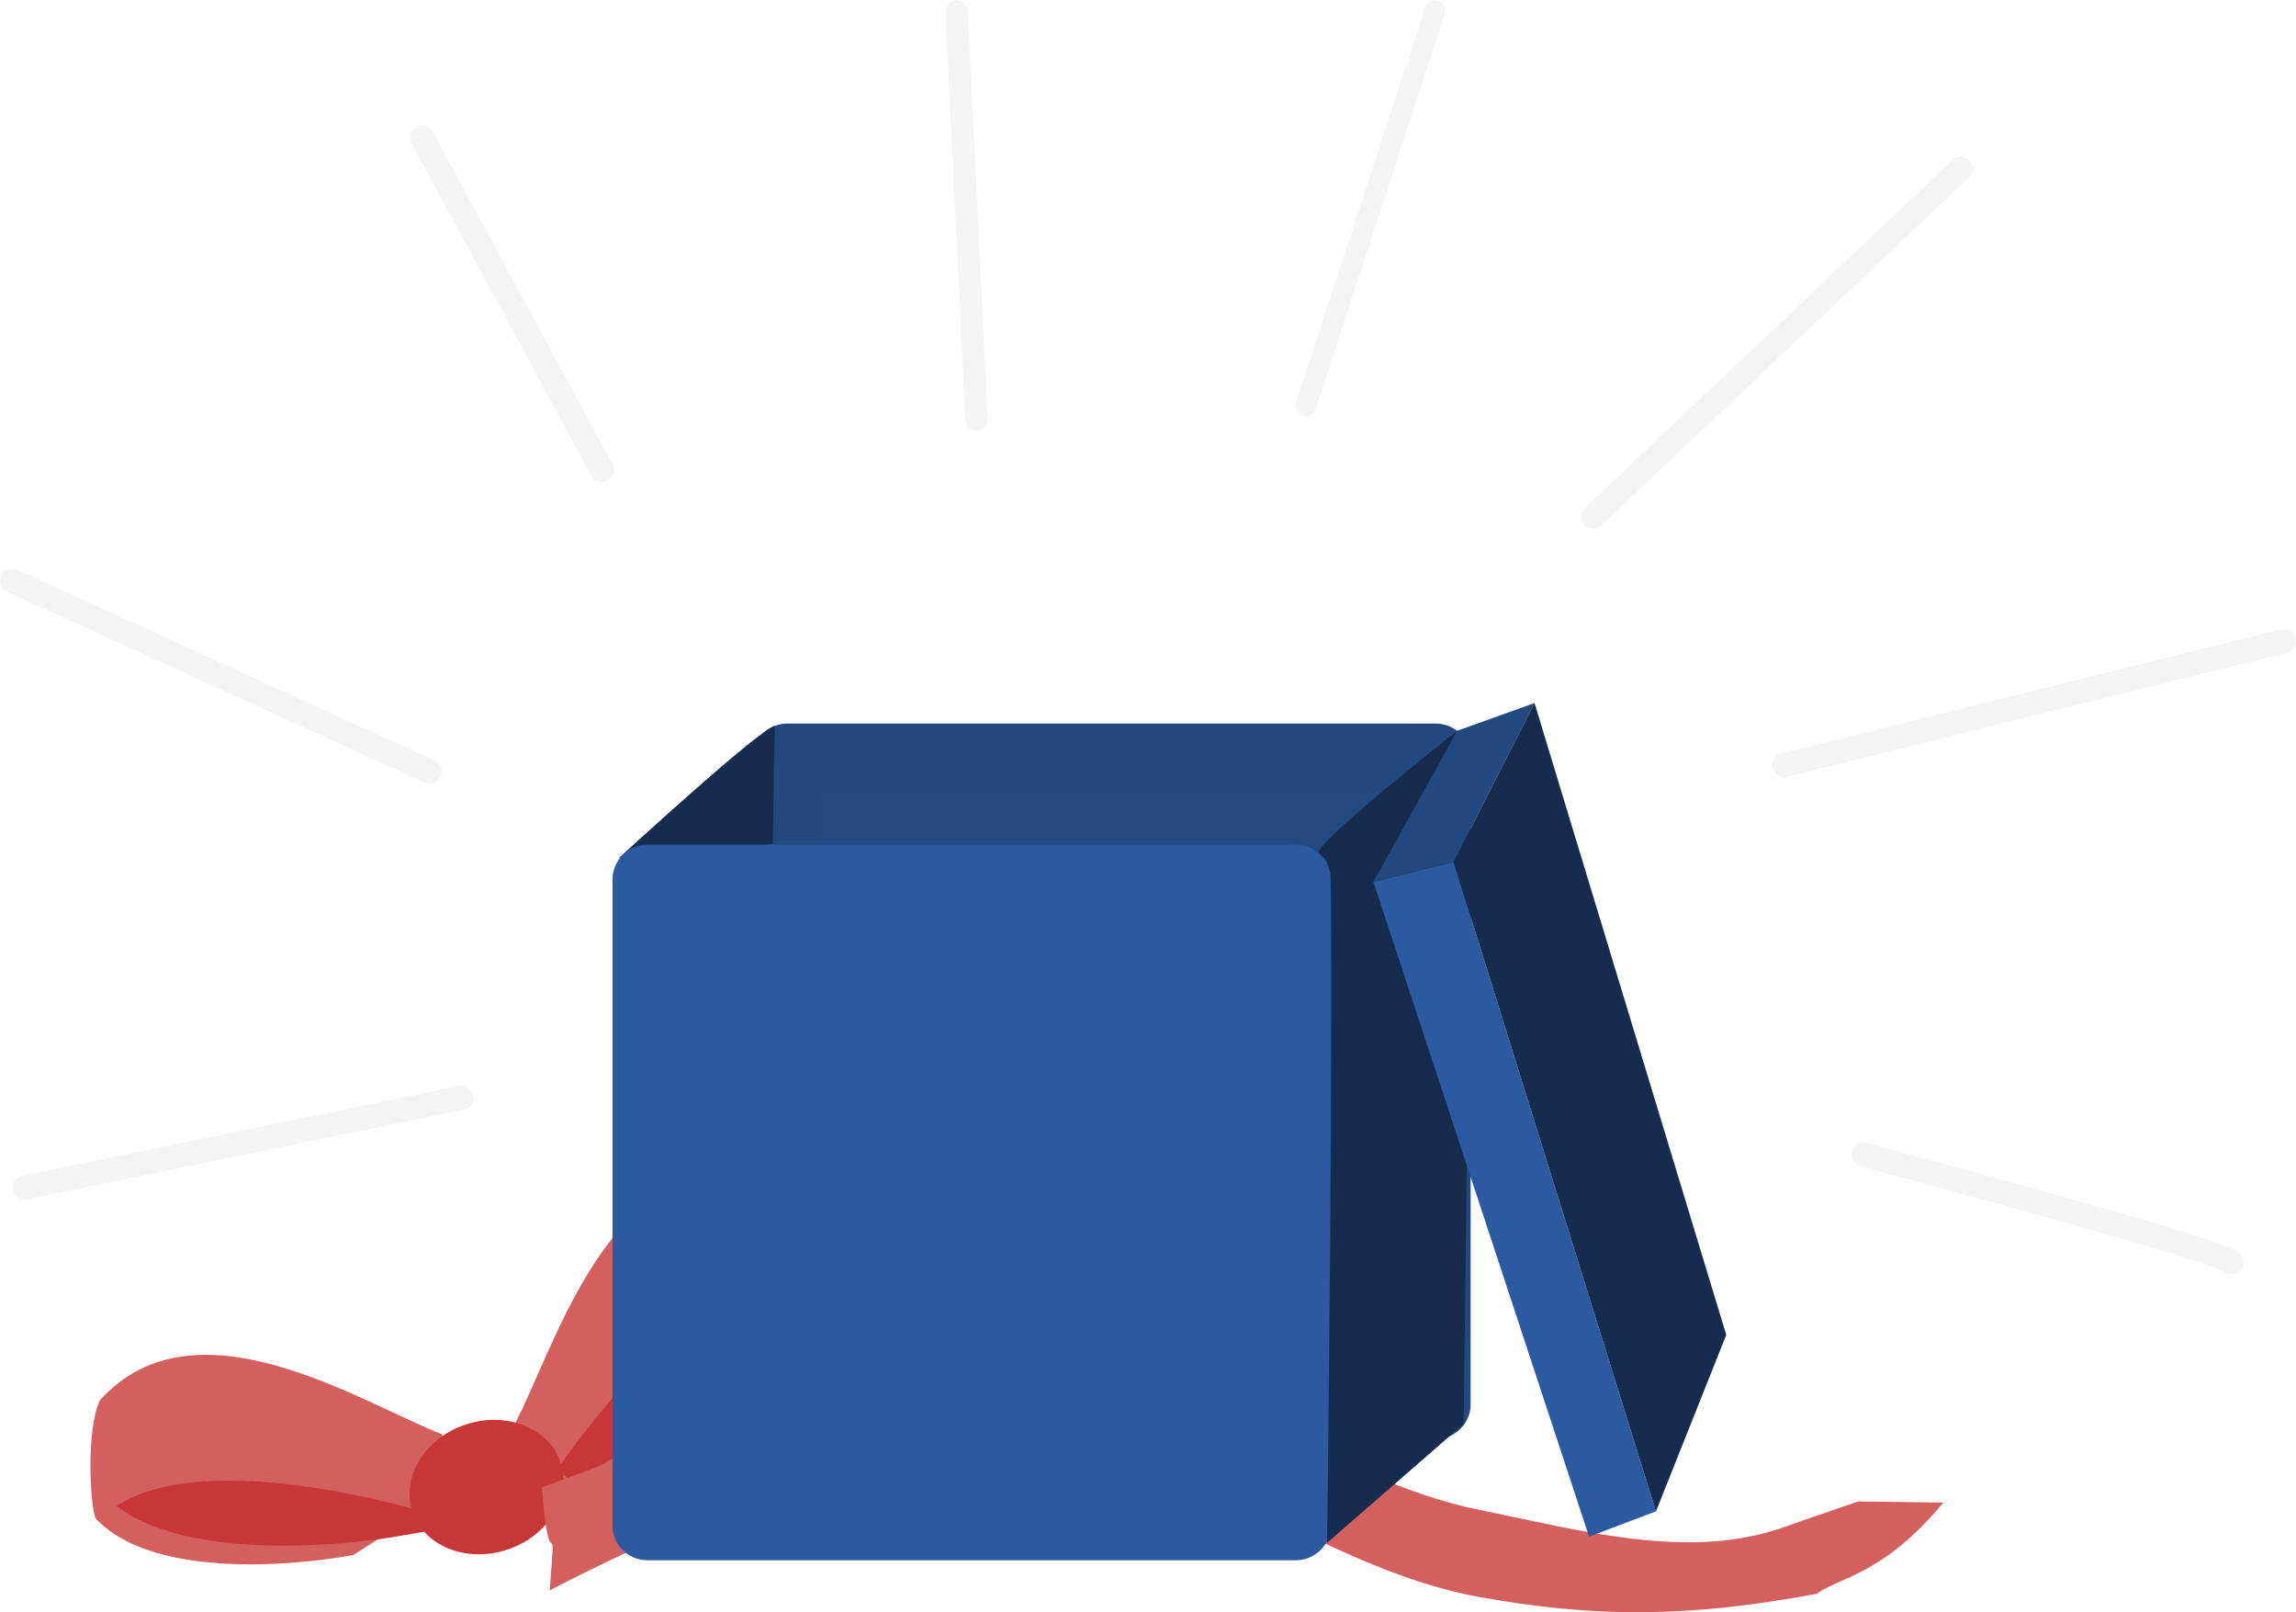 <?xml version="1.0" encoding="UTF-8" standalone="no"?>
<!-- Created with Inkscape (http://www.inkscape.org/) -->

<svg
   xmlns:dc="http://purl.org/dc/elements/1.1/"
   xmlns:cc="http://creativecommons.org/ns#"
   xmlns:rdf="http://www.w3.org/1999/02/22-rdf-syntax-ns#"
   xmlns:svg="http://www.w3.org/2000/svg"
   xmlns="http://www.w3.org/2000/svg"
   xmlns:sodipodi="http://sodipodi.sourceforge.net/DTD/sodipodi-0.dtd"
   xmlns:inkscape="http://www.inkscape.org/namespaces/inkscape"
   width="72.558mm"
   height="50.943mm"
   viewBox="0 0 72.558 50.943"
   version="1.1"
   id="svg8"
   inkscape:version="0.92.2 (5c3e80d, 2017-08-06)"
   sodipodi:docname="error.svg"
   inkscape:export-filename="S:\q-programming\gifts-hub-logo.png"
   inkscape:export-xdpi="96"
   inkscape:export-ydpi="96">
  <defs
     id="defs2" />
  <sodipodi:namedview
     id="base"
     pagecolor="#ffffff"
     bordercolor="#666666"
     borderopacity="1.0"
     inkscape:pageopacity="0.0"
     inkscape:pageshadow="2"
     inkscape:zoom="2.8"
     inkscape:cx="106.08642"
     inkscape:cy="101.55912"
     inkscape:document-units="mm"
     inkscape:current-layer="layer1"
     showgrid="false"
     inkscape:window-width="1920"
     inkscape:window-height="1027"
     inkscape:window-x="-8"
     inkscape:window-y="-8"
     inkscape:window-maximized="1"
     fit-margin-top="0"
     fit-margin-left="0"
     fit-margin-right="0"
     fit-margin-bottom="0" />
  <g
     inkscape:label="Layer 1"
     inkscape:groupmode="layer"
     id="layer1"
     transform="translate(5.886,7.339)">
    <path
       style="fill:#d35f5f;fill-opacity:1;stroke:#000000;stroke-width:0;stroke-linecap:butt;stroke-linejoin:miter;stroke-miterlimit:4;stroke-dasharray:none;stroke-opacity:1"
       d="m 10.391,37.641 c 1.268,-2.424 2.948,-8.452 7.431,-7.92 0.935,0.407 2.431,2.311 2.559,2.729 -0.134,3.192 -5.367,6.221 -5.367,6.221 l -3.775,0.989 z"
       id="path4529"
       inkscape:connector-curvature="0"
       sodipodi:nodetypes="cccccc" />
    <path
       style="fill:#c83737;fill-opacity:1;stroke:#000000;stroke-width:0;stroke-linecap:butt;stroke-linejoin:miter;stroke-miterlimit:4;stroke-dasharray:none;stroke-opacity:1"
       d="m 11.715,39.107 c 0,0 4.029,-6.011 7.549,-6.359 -0.821,3.259 -6.187,6.23 -6.187,6.23 l -0.89,0.495 z"
       id="path4531"
       inkscape:connector-curvature="0"
       sodipodi:nodetypes="ccccc" />
    <path
       style="fill:#d35f5f;fill-opacity:1;stroke:#000000;stroke-width:0;stroke-linecap:butt;stroke-linejoin:miter;stroke-miterlimit:4;stroke-dasharray:none;stroke-opacity:1"
       d="M 8.076,37.979 C 5.526,36.988 0.294,33.556 -2.731,36.907 c -0.436,0.922 -0.31,3.34 -0.131,3.739 2.202,2.315 8.136,1.152 8.136,1.152 l 3.271,-2.07 z"
       id="path4529-0"
       inkscape:connector-curvature="0"
       sodipodi:nodetypes="cccccc" />
    <path
       style="fill:#c83737;fill-opacity:1;stroke:#000000;stroke-width:0;stroke-linecap:butt;stroke-linejoin:miter;stroke-miterlimit:4;stroke-dasharray:none;stroke-opacity:1"
       d="m 7.659,40.48 c 0,0 -6.905,-2.164 -9.867,-0.231 2.68,2.027 8.725,0.983 8.725,0.983 l 1.004,-0.171 z"
       id="path4531-8"
       inkscape:connector-curvature="0"
       sodipodi:nodetypes="ccccc" />
    <ellipse
       style="fill:#c83737;fill-opacity:1;stroke:#ffffff;stroke-width:0;stroke-linejoin:round;stroke-miterlimit:4;stroke-dasharray:none"
       id="path4527"
       cx="-3.35"
       cy="40.631"
       rx="2.466"
       ry="2.083"
       transform="rotate(-18.171)" />
    <path
       style="fill:#244981;fill-opacity:1;stroke:none;stroke-width:0.265px;stroke-linecap:butt;stroke-linejoin:miter;stroke-opacity:1"
       d="m 35.81,41.611 4.558,-3.964 -5.694,-0.425 -0.945,4.252 z"
       id="path878"
       inkscape:connector-curvature="0"
       sodipodi:nodetypes="ccccc" />
    <rect
       style="fill:#244981;fill-opacity:1;stroke:#23487f;stroke-width:2.2;stroke-linejoin:round;stroke-miterlimit:4;stroke-dasharray:none;stroke-opacity:1"
       id="rect4487-9"
       width="20.498"
       height="20.407"
       x="18.991"
       y="16.624" />
    <path
       style="fill:#162c4e;fill-opacity:1;stroke:none;stroke-width:0.265px;stroke-linecap:butt;stroke-linejoin:miter;stroke-opacity:1"
       d="m 13.675,19.77 c 0,0 4.483,-4.124 4.928,-4.169 -0.081,3.138 0,0 -0.064,3.726 z"
       id="path880"
       inkscape:connector-curvature="0"
       sodipodi:nodetypes="cccc" />
    <path
       style="fill:#d35f5f;fill-opacity:1;stroke:none;stroke-width:0.265px;stroke-linecap:butt;stroke-linejoin:miter;stroke-opacity:1"
       d="m 11.487,42.915 c 0.869,-0.468 9.492,-4.906 14.633,-4.878 5.184,0.028 9.6,4.145 14.7,5.078 3.726,0.682 6.715,0.648 10.697,-0.091 0.695,-0.517 2.113,-0.592 4.009,-2.885 l -2.688,-0.036 c -2.331,0.807 -1.277,0.43 -2.331,0.807 -3.024,1.083 -6.473,0.099 -9.622,-0.535 -4.82,-0.97 -8.985,-4.749 -13.898,-4.944 -5.431,-0.216 -10.765,2.439 -15.749,4.229 0.248,3.254 0.471,0.366 0.248,3.254 z"
       id="path900"
       inkscape:connector-curvature="0"
       sodipodi:nodetypes="ccccccccccc" />
    <rect
       style="fill:#2c5aa0;fill-opacity:1;stroke:#2c5aa0;stroke-width:2.2;stroke-linejoin:round;stroke-miterlimit:4;stroke-dasharray:none;stroke-opacity:1"
       id="rect4487"
       width="20.498"
       height="20.407"
       x="14.57"
       y="20.454" />
    <path
       style="fill:#162c4e;fill-opacity:1;stroke:none;stroke-width:0.265px;stroke-linecap:butt;stroke-linejoin:miter;stroke-opacity:1"
       d="m 36.16,20.283 c -0.135,-0.46 -0.079,-0.427 -0.365,-0.649 -0.286,-0.223 4.368,-3.88 4.368,-3.88 0,0 0.354,0.209 0.411,0.728 0.056,0.518 -0.205,21.166 -0.205,21.166 l -4.316,3.764 c 0,0 0.209,-16.96 0.108,-21.128 z"
       id="path882"
       inkscape:connector-curvature="0"
       sodipodi:nodetypes="czczccc" />
    <path
       style="fill:#2c5aa0;fill-opacity:1;stroke:none;stroke-width:0.265px;stroke-linecap:butt;stroke-linejoin:miter;stroke-opacity:1"
       d="m 37.517,20.525 2.534,-0.625 6.396,20.516 -2.115,0.8 z"
       id="path893"
       inkscape:connector-curvature="0"
       sodipodi:nodetypes="ccccc" />
    <path
       style="fill:#23487f;fill-opacity:1;stroke:none;stroke-width:0.265px;stroke-linecap:butt;stroke-linejoin:miter;stroke-opacity:1"
       d="m 37.517,20.525 2.646,-4.772 2.446,-0.879 -2.557,5.026 z"
       id="path895"
       inkscape:connector-curvature="0"
       sodipodi:nodetypes="ccccc" />
    <path
       style="fill:#162c4e;fill-opacity:1;stroke:none;stroke-width:0.265px;stroke-linecap:butt;stroke-linejoin:miter;stroke-opacity:1"
       d="m 42.608,14.874 6.059,19.967 -2.221,5.575 -6.396,-20.516 z"
       id="path897"
       inkscape:connector-curvature="0"
       sodipodi:nodetypes="ccccc" />
    <path
       style="fill:none;stroke:#000000;stroke-width:0.765;stroke-linecap:round;stroke-linejoin:miter;stroke-miterlimit:4;stroke-dasharray:none;stroke-opacity:0.045"
       d="M -5.498,11.013 7.686,17.039"
       id="path910"
       inkscape:connector-curvature="0"
       inkscape:transform-center-x="0.22605614"
       inkscape:transform-center-y="-0.14259002" />
    <path
       style="fill:none;stroke:#000000;stroke-width:0.765;stroke-linecap:round;stroke-linejoin:miter;stroke-miterlimit:4;stroke-dasharray:none;stroke-opacity:0.045"
       d="M 7.462,-2.982 13.131,7.507"
       id="path912"
       inkscape:connector-curvature="0" />
    <path
       style="fill:none;stroke:#000000;stroke-width:0.704;stroke-linecap:round;stroke-linejoin:miter;stroke-miterlimit:4;stroke-dasharray:none;stroke-opacity:0.045"
       d="M 24.345,-6.982 24.974,5.932"
       id="path914"
       inkscape:connector-curvature="0" />
    <path
       style="fill:none;stroke:#000000;stroke-width:0.654;stroke-linecap:round;stroke-linejoin:miter;stroke-miterlimit:4;stroke-dasharray:none;stroke-opacity:0.045"
       d="M 39.456,-7.007 C 39.283,-6.405 35.376,5.484 35.376,5.484"
       id="path916"
       inkscape:connector-curvature="0" />
    <path
       style="fill:none;stroke:#000000;stroke-width:0.765;stroke-linecap:round;stroke-linejoin:miter;stroke-miterlimit:4;stroke-dasharray:none;stroke-opacity:0.045"
       d="M 56.074,-2.004 44.461,8.986"
       id="path918"
       inkscape:connector-curvature="0" />
    <path
       style="fill:none;stroke:#000000;stroke-width:0.765;stroke-linecap:round;stroke-linejoin:miter;stroke-miterlimit:4;stroke-dasharray:none;stroke-opacity:0.045"
       d="M 66.284,12.918 50.504,16.837"
       id="path920"
       inkscape:connector-curvature="0" />
    <path
       style="fill:none;stroke:#000000;stroke-width:0.765;stroke-linecap:round;stroke-linejoin:miter;stroke-miterlimit:4;stroke-dasharray:none;stroke-opacity:0.045"
       d="M 64.631,32.548 C 64.347,32.17 53.008,29.146 53.008,29.146"
       id="path922"
       inkscape:connector-curvature="0" />
    <path
       style="fill:none;stroke:#000000;stroke-width:0.765;stroke-linecap:round;stroke-linejoin:miter;stroke-miterlimit:4;stroke-dasharray:none;stroke-opacity:0.045"
       d="M -5.106,30.185 8.69,27.35"
       id="path924"
       inkscape:connector-curvature="0" />
  </g>
</svg>
